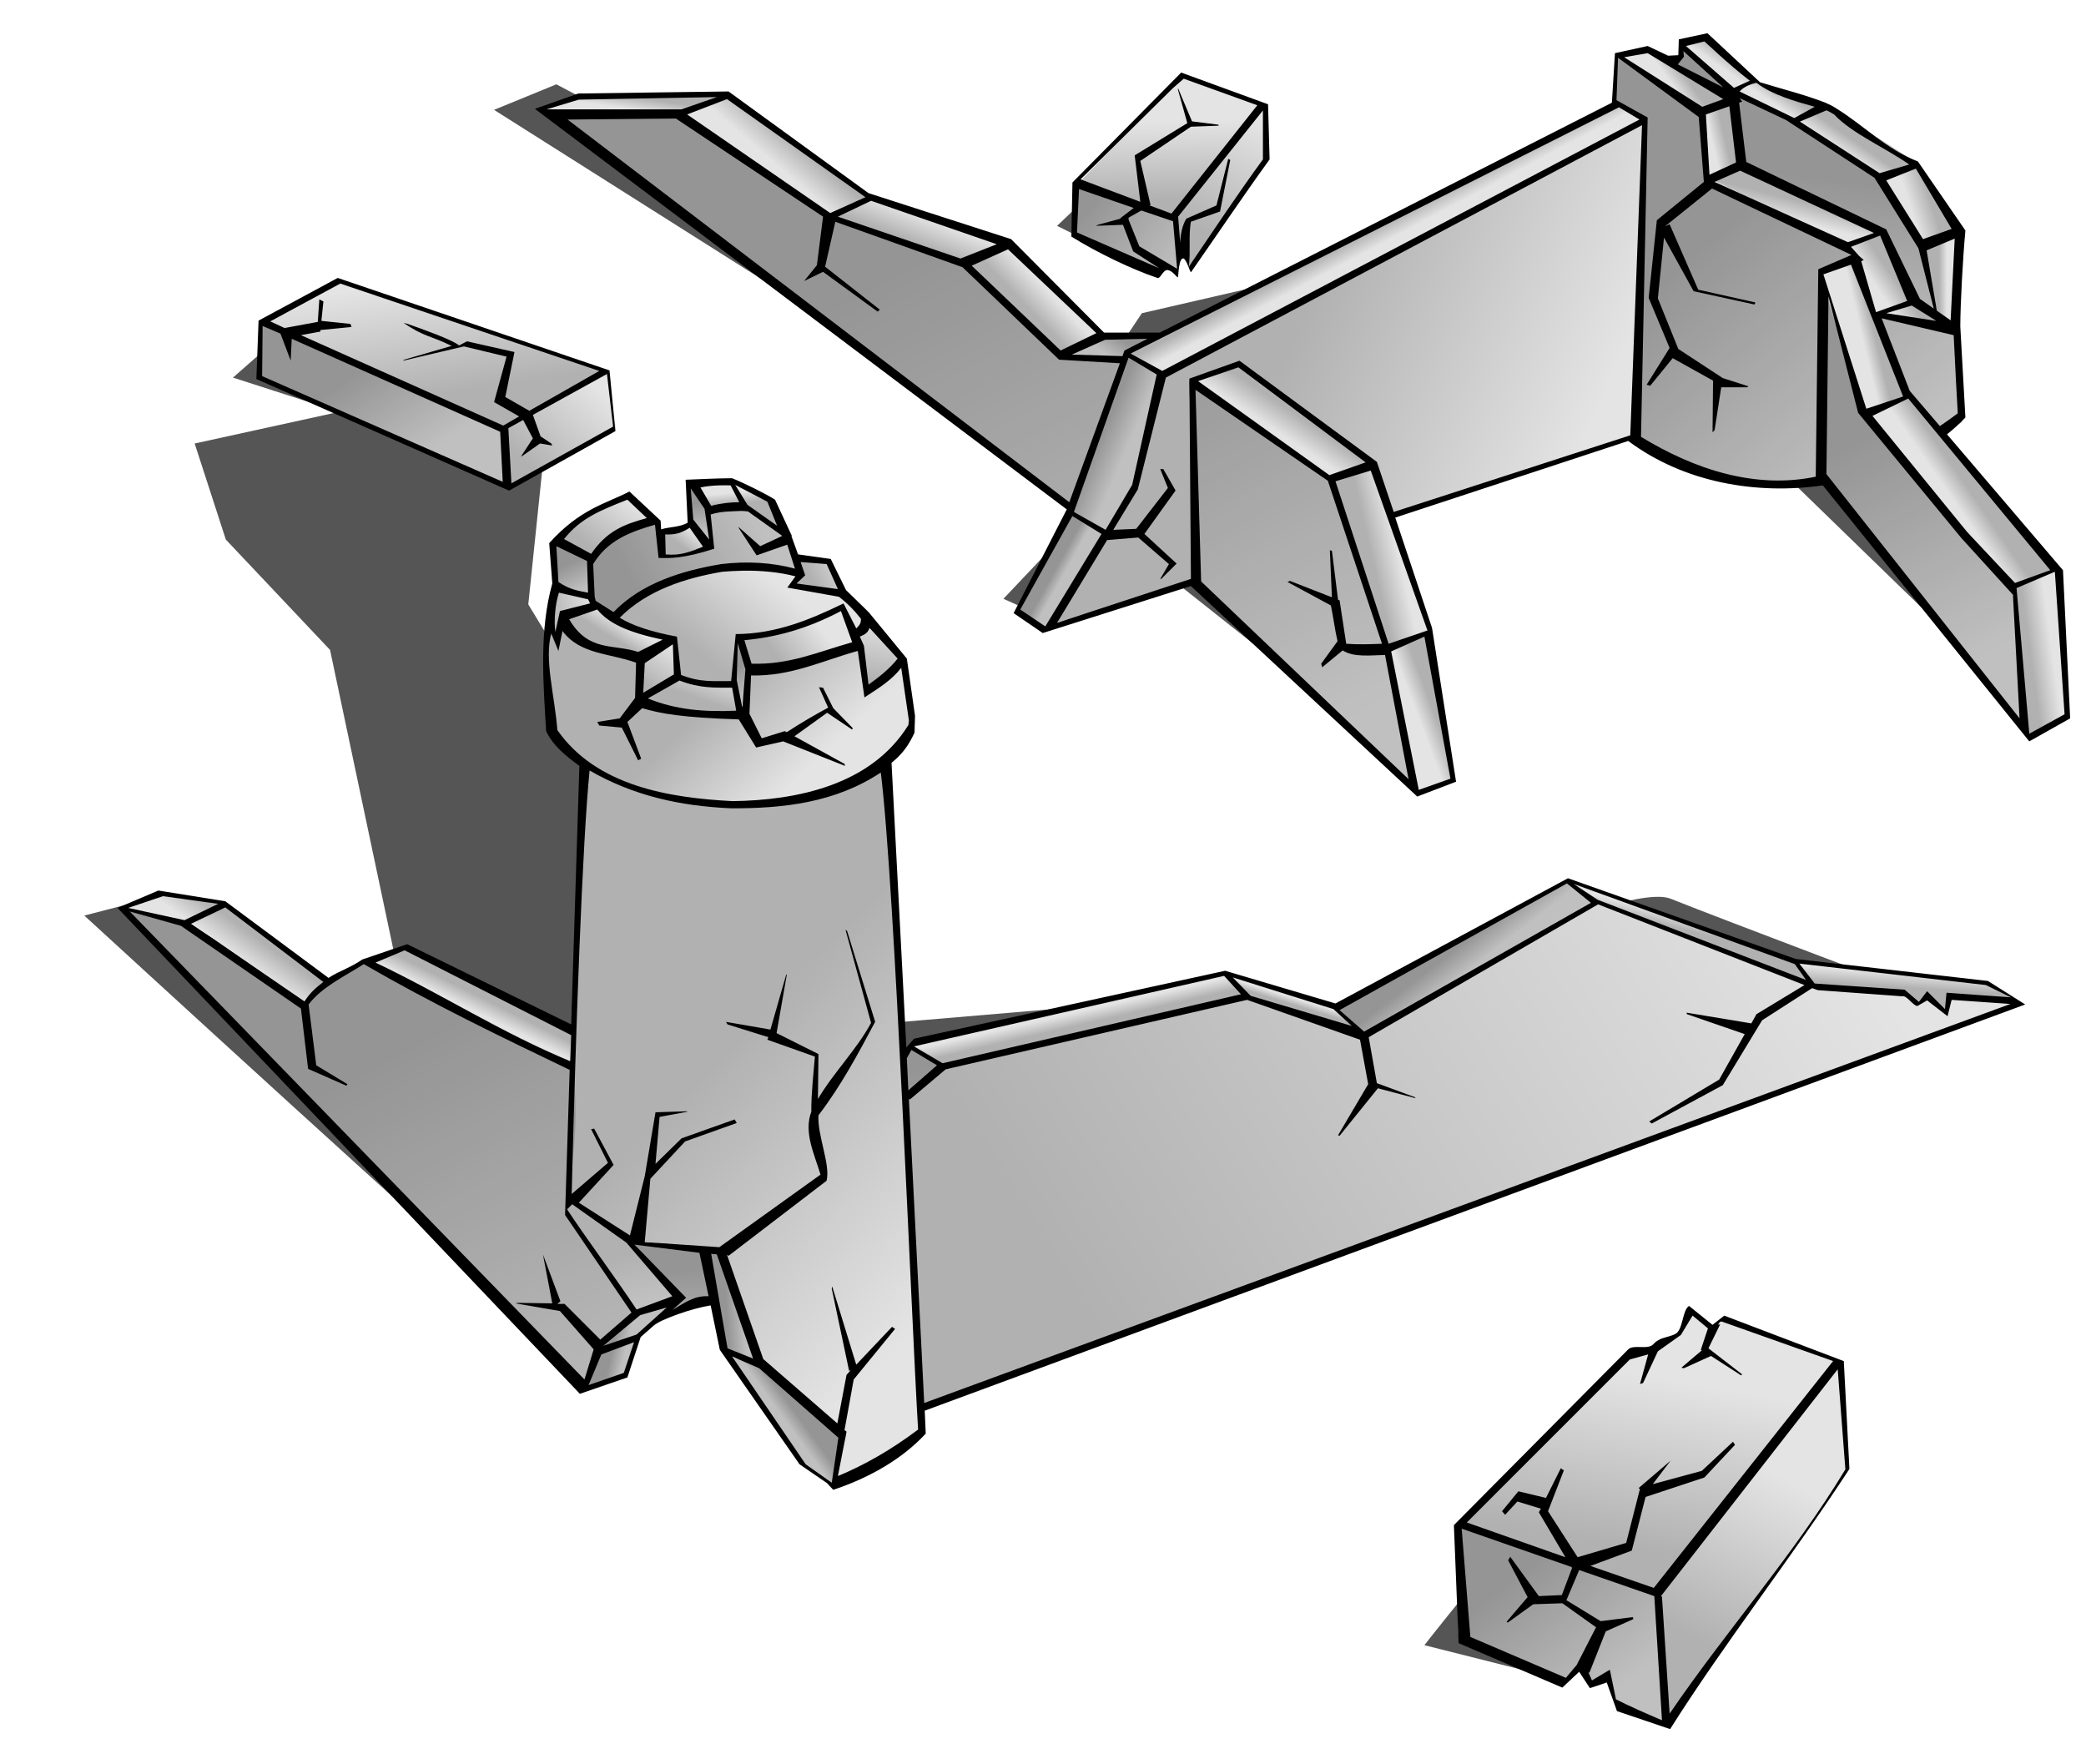 <?xml version="1.0" encoding="UTF-8" standalone="no"?>
<!-- Created with Inkscape (http://www.inkscape.org/) -->

<svg
   xmlns:dc="http://purl.org/dc/elements/1.1/"
   xmlns:cc="http://creativecommons.org/ns#"
   xmlns:rdf="http://www.w3.org/1999/02/22-rdf-syntax-ns#"
   xmlns:svg="http://www.w3.org/2000/svg"
   xmlns="http://www.w3.org/2000/svg"
   xmlns:xlink="http://www.w3.org/1999/xlink"
   xmlns:sodipodi="http://sodipodi.sourceforge.net/DTD/sodipodi-0.dtd"
   xmlns:inkscape="http://www.inkscape.org/namespaces/inkscape"
   width="127.594"
   height="107.875"
   id="svg2"
   sodipodi:version="0.32"
   inkscape:version="0.48.1 r9760"
   version="1.0"
   sodipodi:docname="nicubunu_RPG_map_symbols_Ruins.svg"
   inkscape:output_extension="org.inkscape.output.svg.inkscape">
  <defs
     id="defs4">
    <linearGradient
       id="linearGradient2338">
      <stop
         style="stop-color:#b1b1b1;stop-opacity:1;"
         offset="0"
         id="stop2340" />
      <stop
         style="stop-color:#e4e4e4;stop-opacity:1;"
         offset="1"
         id="stop2342" />
    </linearGradient>
    <linearGradient
       inkscape:collect="always"
       xlink:href="#linearGradient2338"
       id="linearGradient2705"
       x1="89.531"
       y1="114.974"
       x2="95.219"
       y2="122.313"
       gradientUnits="userSpaceOnUse" />
    <linearGradient
       inkscape:collect="always"
       xlink:href="#linearGradient2338"
       id="linearGradient2709"
       x1="96.564"
       y1="113.873"
       x2="98.399"
       y2="103.477"
       gradientUnits="userSpaceOnUse" />
    <linearGradient
       inkscape:collect="always"
       xlink:href="#linearGradient2338"
       id="linearGradient2713"
       x1="99.01"
       y1="118.888"
       x2="104.208"
       y2="108.981"
       gradientUnits="userSpaceOnUse" />
    <linearGradient
       inkscape:collect="always"
       xlink:href="#linearGradient2338"
       id="linearGradient2717"
       x1="62.011"
       y1="98.707"
       x2="106.471"
       y2="71.309"
       gradientUnits="userSpaceOnUse" />
    <linearGradient
       inkscape:collect="always"
       xlink:href="#linearGradient2338"
       id="linearGradient2721"
       x1="51.37"
       y1="84.641"
       x2="54.734"
       y2="96.016"
       gradientUnits="userSpaceOnUse" />
    <linearGradient
       inkscape:collect="always"
       xlink:href="#linearGradient2338"
       id="linearGradient2725"
       x1="63.173"
       y1="81.522"
       x2="62.99"
       y2="80.727"
       gradientUnits="userSpaceOnUse" />
    <linearGradient
       inkscape:collect="always"
       xlink:href="#linearGradient2338"
       id="linearGradient2729"
       x1="76.016"
       y1="80.788"
       x2="76.138"
       y2="80.391"
       gradientUnits="userSpaceOnUse" />
    <linearGradient
       inkscape:collect="always"
       xlink:href="#linearGradient2338"
       id="linearGradient2733"
       x1="84.761"
       y1="77.364"
       x2="85.709"
       y2="78.587"
       gradientUnits="userSpaceOnUse" />
    <linearGradient
       inkscape:collect="always"
       xlink:href="#linearGradient2338"
       id="linearGradient2737"
       x1="97.726"
       y1="75.59"
       x2="97.909"
       y2="74.856"
       gradientUnits="userSpaceOnUse" />
    <linearGradient
       inkscape:collect="always"
       xlink:href="#linearGradient2338"
       id="linearGradient2741"
       x1="113.015"
       y1="79.504"
       x2="113.076"
       y2="78.587"
       gradientUnits="userSpaceOnUse" />
    <linearGradient
       inkscape:collect="always"
       xlink:href="#linearGradient2338"
       id="linearGradient2745"
       x1="34.614"
       y1="95.771"
       x2="36.815"
       y2="105.067"
       gradientUnits="userSpaceOnUse" />
    <linearGradient
       inkscape:collect="always"
       xlink:href="#linearGradient2338"
       id="linearGradient2749"
       x1="33.391"
       y1="102.131"
       x2="34.186"
       y2="102.315"
       gradientUnits="userSpaceOnUse" />
    <linearGradient
       inkscape:collect="always"
       xlink:href="#linearGradient2338"
       id="linearGradient2753"
       x1="38.161"
       y1="96.78"
       x2="38.589"
       y2="102.712"
       gradientUnits="userSpaceOnUse" />
    <linearGradient
       inkscape:collect="always"
       xlink:href="#linearGradient2338"
       id="linearGradient2757"
       x1="19.998"
       y1="83.601"
       x2="33.452"
       y2="109.653"
       gradientUnits="userSpaceOnUse" />
    <linearGradient
       inkscape:collect="always"
       xlink:href="#linearGradient2338"
       id="linearGradient2761"
       x1="12.904"
       y1="77.241"
       x2="11.925"
       y2="78.587"
       gradientUnits="userSpaceOnUse" />
    <linearGradient
       inkscape:collect="always"
       xlink:href="#linearGradient2338"
       id="linearGradient2765"
       x1="26.48"
       y1="80.544"
       x2="26.052"
       y2="81.4"
       gradientUnits="userSpaceOnUse" />
    <linearGradient
       inkscape:collect="always"
       xlink:href="#linearGradient2338"
       id="linearGradient2769"
       x1="40.546"
       y1="100.113"
       x2="41.647"
       y2="100.052"
       gradientUnits="userSpaceOnUse" />
    <linearGradient
       inkscape:collect="always"
       xlink:href="#linearGradient2338"
       id="linearGradient2773"
       x1="43.909"
       y1="104.333"
       x2="43.237"
       y2="104.822"
       gradientUnits="userSpaceOnUse" />
    <linearGradient
       inkscape:collect="always"
       xlink:href="#linearGradient2338"
       id="linearGradient2777"
       x1="39.017"
       y1="84.947"
       x2="53.633"
       y2="98.829"
       gradientUnits="userSpaceOnUse" />
    <linearGradient
       inkscape:collect="always"
       xlink:href="#linearGradient2338"
       id="linearGradient2781"
       x1="37.182"
       y1="64.337"
       x2="41.952"
       y2="69.413"
       gradientUnits="userSpaceOnUse" />
    <linearGradient
       inkscape:collect="always"
       xlink:href="#linearGradient2338"
       id="linearGradient2785"
       x1="17.49"
       y1="42.199"
       x2="21.16"
       y2="47.581"
       gradientUnits="userSpaceOnUse" />
    <linearGradient
       inkscape:collect="always"
       xlink:href="#linearGradient2338"
       id="linearGradient2789"
       x1="28.193"
       y1="47.459"
       x2="32.535"
       y2="42.75"
       gradientUnits="userSpaceOnUse" />
    <linearGradient
       inkscape:collect="always"
       xlink:href="#linearGradient2338"
       id="linearGradient2793"
       x1="23.667"
       y1="43.055"
       x2="22.658"
       y2="36.084"
       gradientUnits="userSpaceOnUse" />
    <linearGradient
       inkscape:collect="always"
       xlink:href="#linearGradient2338"
       id="linearGradient2797"
       x1="49.413"
       y1="60.699"
       x2="50.086"
       y2="56.877"
       gradientUnits="userSpaceOnUse" />
    <linearGradient
       inkscape:collect="always"
       xlink:href="#linearGradient2338"
       id="linearGradient2801"
       x1="43.359"
       y1="58.895"
       x2="45.928"
       y2="56.999"
       gradientUnits="userSpaceOnUse" />
    <linearGradient
       inkscape:collect="always"
       xlink:href="#linearGradient2338"
       id="linearGradient2805"
       x1="41.433"
       y1="59.781"
       x2="41.952"
       y2="61.616"
       gradientUnits="userSpaceOnUse" />
    <linearGradient
       inkscape:collect="always"
       xlink:href="#linearGradient2338"
       id="linearGradient2809"
       x1="38.834"
       y1="61.83"
       x2="39.506"
       y2="59.934"
       gradientUnits="userSpaceOnUse" />
    <linearGradient
       inkscape:collect="always"
       xlink:href="#linearGradient2338"
       id="linearGradient2813"
       x1="35.653"
       y1="60.913"
       x2="37.244"
       y2="58.65"
       gradientUnits="userSpaceOnUse" />
    <linearGradient
       inkscape:collect="always"
       xlink:href="#linearGradient2338"
       id="linearGradient2817"
       x1="33.635"
       y1="58.161"
       x2="34.247"
       y2="57.182"
       gradientUnits="userSpaceOnUse" />
    <linearGradient
       inkscape:collect="always"
       xlink:href="#linearGradient2338"
       id="linearGradient2821"
       x1="29.538"
       y1="56.571"
       x2="32.412"
       y2="56.082"
       gradientUnits="userSpaceOnUse" />
    <linearGradient
       inkscape:collect="always"
       xlink:href="#linearGradient2338"
       id="linearGradient2825"
       x1="30.945"
       y1="53.513"
       x2="31.74"
       y2="55.103"
       gradientUnits="userSpaceOnUse" />
    <linearGradient
       inkscape:collect="always"
       xlink:href="#linearGradient2338"
       id="linearGradient2829"
       x1="31.984"
       y1="52.351"
       x2="34.247"
       y2="49.293"
       gradientUnits="userSpaceOnUse" />
    <linearGradient
       inkscape:collect="always"
       xlink:href="#linearGradient2338"
       id="linearGradient2833"
       x1="37.61"
       y1="52.351"
       x2="38.344"
       y2="51.434"
       gradientUnits="userSpaceOnUse" />
    <linearGradient
       inkscape:collect="always"
       xlink:href="#linearGradient2338"
       id="linearGradient2837"
       x1="38.772"
       y1="49.844"
       x2="38.895"
       y2="51.617"
       gradientUnits="userSpaceOnUse" />
    <linearGradient
       inkscape:collect="always"
       xlink:href="#linearGradient2338"
       id="linearGradient2841"
       x1="41.891"
       y1="49.783"
       x2="41.83"
       y2="49.11"
       gradientUnits="userSpaceOnUse" />
    <linearGradient
       inkscape:collect="always"
       xlink:href="#linearGradient2338"
       id="linearGradient2845"
       x1="45.622"
       y1="54.308"
       x2="48.068"
       y2="53.146"
       gradientUnits="userSpaceOnUse" />
    <linearGradient
       inkscape:collect="always"
       xlink:href="#linearGradient2338"
       id="linearGradient2849"
       x1="39.384"
       y1="59.445"
       x2="43.359"
       y2="54.553"
       gradientUnits="userSpaceOnUse" />
    <linearGradient
       inkscape:collect="always"
       xlink:href="#linearGradient2338"
       id="linearGradient2853"
       x1="34.736"
       y1="54.553"
       x2="42.319"
       y2="50.516"
       gradientUnits="userSpaceOnUse" />
    <linearGradient
       inkscape:collect="always"
       xlink:href="#linearGradient2338"
       id="linearGradient2857"
       x1="67.76"
       y1="31.253"
       x2="67.638"
       y2="26.482"
       gradientUnits="userSpaceOnUse" />
    <linearGradient
       inkscape:collect="always"
       xlink:href="#linearGradient2338"
       id="linearGradient2861"
       x1="69.717"
       y1="33.271"
       x2="73.08"
       y2="26.544"
       gradientUnits="userSpaceOnUse" />
    <linearGradient
       inkscape:collect="always"
       xlink:href="#linearGradient2338"
       id="linearGradient2865"
       x1="62.745"
       y1="31.803"
       x2="67.821"
       y2="36.023"
       gradientUnits="userSpaceOnUse" />
    <linearGradient
       inkscape:collect="always"
       xlink:href="#linearGradient2338"
       id="linearGradient2871"
       x1="35.898"
       y1="25.137"
       x2="35.776"
       y2="25.932"
       gradientUnits="userSpaceOnUse" />
    <linearGradient
       inkscape:collect="always"
       xlink:href="#linearGradient2338"
       id="linearGradient2875"
       x1="45.194"
       y1="28.134"
       x2="43.971"
       y2="29.54"
       gradientUnits="userSpaceOnUse" />
    <linearGradient
       inkscape:collect="always"
       xlink:href="#linearGradient2338"
       id="linearGradient2879"
       x1="52.899"
       y1="34.249"
       x2="53.511"
       y2="32.659"
       gradientUnits="userSpaceOnUse" />
    <linearGradient
       inkscape:collect="always"
       xlink:href="#linearGradient2338"
       id="linearGradient2883"
       x1="58.954"
       y1="37.918"
       x2="60.116"
       y2="36.818"
       gradientUnits="userSpaceOnUse" />
    <linearGradient
       inkscape:collect="always"
       xlink:href="#linearGradient2338"
       id="linearGradient2887"
       x1="64.702"
       y1="39.875"
       x2="64.029"
       y2="40.915"
       gradientUnits="userSpaceOnUse" />
    <linearGradient
       inkscape:collect="always"
       xlink:href="#linearGradient2338"
       id="linearGradient2893"
       x1="51.493"
       y1="35.411"
       x2="67.393"
       y2="66.6"
       gradientUnits="userSpaceOnUse" />
    <linearGradient
       inkscape:collect="always"
       xlink:href="#linearGradient2338"
       id="linearGradient2897"
       x1="67.148"
       y1="39.264"
       x2="79.502"
       y2="62.747"
       gradientUnits="userSpaceOnUse" />
    <linearGradient
       inkscape:collect="always"
       xlink:href="#linearGradient2338"
       id="linearGradient2901"
       x1="74.976"
       y1="44.156"
       x2="74.12"
       y2="45.441"
       gradientUnits="userSpaceOnUse" />
    <linearGradient
       inkscape:collect="always"
       xlink:href="#linearGradient2338"
       id="linearGradient2905"
       x1="80.174"
       y1="54.002"
       x2="81.764"
       y2="53.635"
       gradientUnits="userSpaceOnUse" />
    <linearGradient
       inkscape:collect="always"
       xlink:href="#linearGradient2338"
       id="linearGradient2909"
       x1="83.477"
       y1="61.769"
       x2="82.498"
       y2="62.136"
       gradientUnits="userSpaceOnUse" />
    <linearGradient
       inkscape:collect="always"
       xlink:href="#linearGradient2338"
       id="linearGradient2913"
       x1="61.155"
       y1="52.901"
       x2="61.706"
       y2="53.207"
       gradientUnits="userSpaceOnUse" />
    <linearGradient
       inkscape:collect="always"
       xlink:href="#linearGradient2338"
       id="linearGradient2917"
       x1="63.54"
       y1="45.563"
       x2="65.13"
       y2="46.236"
       gradientUnits="userSpaceOnUse" />
    <linearGradient
       inkscape:collect="always"
       xlink:href="#linearGradient2338"
       id="linearGradient2921"
       x1="79.685"
       y1="33.271"
       x2="80.174"
       y2="34.188"
       gradientUnits="userSpaceOnUse" />
    <linearGradient
       inkscape:collect="always"
       xlink:href="#linearGradient2338"
       id="linearGradient2925"
       x1="75.404"
       y1="39.264"
       x2="92.834"
       y2="46.664"
       gradientUnits="userSpaceOnUse" />
    <linearGradient
       inkscape:collect="always"
       xlink:href="#linearGradient2338"
       id="linearGradient2929"
       x1="106.288"
       y1="25.443"
       x2="105.737"
       y2="26.238"
       gradientUnits="userSpaceOnUse" />
    <linearGradient
       inkscape:collect="always"
       xlink:href="#linearGradient2338"
       id="linearGradient2935"
       x1="114.116"
       y1="31.253"
       x2="112.892"
       y2="31.65"
       gradientUnits="userSpaceOnUse" />
    <linearGradient
       inkscape:collect="always"
       xlink:href="#linearGradient2338"
       id="linearGradient2939"
       x1="114.666"
       y1="36.695"
       x2="115.155"
       y2="36.695"
       gradientUnits="userSpaceOnUse" />
    <linearGradient
       inkscape:collect="always"
       xlink:href="#linearGradient2338"
       id="linearGradient2943"
       x1="107.633"
       y1="30.029"
       x2="106.349"
       y2="39.57"
       gradientUnits="userSpaceOnUse" />
    <linearGradient
       inkscape:collect="always"
       xlink:href="#linearGradient2338"
       id="linearGradient2947"
       x1="100.784"
       y1="33.638"
       x2="112.22"
       y2="46.725"
       gradientUnits="userSpaceOnUse" />
    <linearGradient
       inkscape:collect="always"
       xlink:href="#linearGradient2338"
       id="linearGradient2955"
       x1="99.438"
       y1="24.159"
       x2="98.674"
       y2="24.709"
       gradientUnits="userSpaceOnUse" />
    <linearGradient
       inkscape:collect="always"
       xlink:href="#linearGradient2338"
       id="linearGradient2959"
       x1="101.579"
       y1="27.522"
       x2="100.784"
       y2="27.706"
       gradientUnits="userSpaceOnUse" />
    <linearGradient
       inkscape:collect="always"
       xlink:href="#linearGradient2338"
       id="linearGradient2963"
       x1="105.982"
       y1="31.314"
       x2="105.676"
       y2="32.537"
       gradientUnits="userSpaceOnUse" />
    <linearGradient
       inkscape:collect="always"
       xlink:href="#linearGradient2338"
       id="linearGradient2967"
       x1="111.914"
       y1="36.084"
       x2="110.936"
       y2="36.756"
       gradientUnits="userSpaceOnUse" />
    <linearGradient
       inkscape:collect="always"
       xlink:href="#linearGradient2338"
       id="linearGradient2971"
       x1="109.345"
       y1="46.236"
       x2="116.011"
       y2="59.873"
       gradientUnits="userSpaceOnUse" />
    <linearGradient
       inkscape:collect="always"
       xlink:href="#linearGradient2338"
       id="linearGradient2975"
       x1="110.936"
       y1="40.365"
       x2="110.171"
       y2="40.548"
       gradientUnits="userSpaceOnUse" />
    <linearGradient
       inkscape:collect="always"
       xlink:href="#linearGradient2338"
       id="linearGradient2979"
       x1="115.828"
       y1="48.009"
       x2="114.849"
       y2="48.682"
       gradientUnits="userSpaceOnUse" />
    <linearGradient
       inkscape:collect="always"
       xlink:href="#linearGradient2338"
       id="linearGradient2983"
       x1="120.231"
       y1="58.895"
       x2="121.576"
       y2="58.711"
       gradientUnits="userSpaceOnUse" />
    <filter
       inkscape:collect="always"
       id="filter3633"
       color-interpolation-filters="sRGB">
      <feGaussianBlur
         inkscape:collect="always"
         stdDeviation="2.148"
         id="feGaussianBlur3635" />
    </filter>
  </defs>
  <sodipodi:namedview
     id="base"
     pagecolor="#ffffff"
     bordercolor="#666666"
     borderopacity="1.0"
     gridtolerance="10000"
     guidetolerance="10"
     objecttolerance="10"
     inkscape:pageopacity="0.0"
     inkscape:pageshadow="2"
     inkscape:zoom="1"
     inkscape:cx="67.9375"
     inkscape:cy="62.9375"
     inkscape:document-units="px"
     inkscape:current-layer="layer2"
     showgrid="false"
     width="744.09px"
     inkscape:window-width="1248"
     inkscape:window-height="975"
     inkscape:window-x="426"
     inkscape:window-y="24"
     showguides="true"
     inkscape:guide-bbox="true"
     fit-margin-top="0"
     fit-margin-left="0"
     fit-margin-right="0"
     fit-margin-bottom="0"
     inkscape:window-maximized="0" />
  <g
     inkscape:groupmode="layer"
     id="layer2"
     inkscape:label="colors"
     transform="translate(3.938,-19.062)">
    <path
       style="fill:#000000;fill-opacity:0.667;fill-rule:evenodd;stroke:none;filter:url(#filter3633)"
       d="m 30.094,24.219 -3.812,1.562 37.188,23.531 -6.031,6.375 1.531,0.688 8.312,-2.25 14.188,11.25 -10.375,-18.312 18,-6.062 14.875,5.875 11.938,11.594 L 118.5,56.375 97.375,30.969 l -31.469,7.25 -2.438,3.656 -33.375,-17.656 z m 36.844,2.75 -6.219,5.906 2.062,1.031 7.438,-4.844 -3.281,-2.094 z m -50.125,9.469 -6.5,5.719 6.5,2.094 -8.844,1.938 1.906,5.875 6.375,6.75 L 21.625,84.25 5.188,74.031 1.219,75.062 c 0,0 24.895,22.852 26.625,24.062 l 0.188,-6.75 L 39.438,89.781 54.5,99.625 113.656,79.906 c 0,0 -11.947,-4.491 -15.406,-5.875 C 94.791,72.647 71.969,84.062 71.969,84.062 l -7.438,-3.625 -20.25,1.719 -15.906,-26.125 0.844,-8.125 -2.938,-6.562 -9.469,-4.906 z m 78.656,70.406 C 93.267,106.712 83.188,119.688 83.188,119.688 l 8.312,2.094 12.125,-11.25 c 0,0 -6.239,-2.587 -7.969,-3.625 -0.054,-0.032 -0.116,-0.058 -0.188,-0.062 z"
       id="path3608"
       inkscape:connector-curvature="0" />
    <path
       style="fill:url(#linearGradient2705);fill-opacity:1;fill-rule:evenodd;stroke:none"
       d="m 85.189,112.283 12.353,4.159 0.489,8.134 -2.935,-1.101 -0.734,-1.835 -0.978,0.612 -0.489,-1.284 -1.223,0.917 -6.421,-2.935 -0.061,-6.666 z"
       id="path2703"
       inkscape:connector-curvature="0" />
    <path
       style="fill:url(#linearGradient2709);fill-opacity:1;fill-rule:evenodd;stroke:none"
       d="m 85.373,112.283 10.458,-10.519 1.345,-0.061 1.59,-1.04 0.55,-1.468 1.345,1.162 0.917,-0.734 7.033,2.752 -11.13,14.066 -12.109,-4.159 z"
       id="path2707"
       inkscape:connector-curvature="0" />
    <path
       style="fill:url(#linearGradient2713);fill-opacity:1;fill-rule:evenodd;stroke:none"
       d="m 97.359,116.503 11.191,-14.127 0.55,6.666 -11.008,15.411 -0.734,-7.95 z"
       id="path2711"
       inkscape:connector-curvature="0" />
    <path
       style="fill:url(#linearGradient2717);fill-opacity:1;fill-rule:evenodd;stroke:none"
       d="m 52.288,105.067 -0.795,-18.775 2.324,-2.018 18.347,-4.281 7.216,2.385 14.371,-8.134 12.965,5.015 5.871,0.55 0.673,0.612 0.795,-0.428 1.04,1.04 0.183,-1.101 4.281,0.489 -12.843,4.892 -54.428,19.753 z"
       id="path2715"
       inkscape:connector-curvature="0" />
    <path
       style="fill:url(#linearGradient2721);fill-rule:evenodd;stroke:none"
       d="m 51.432,86.109 -0.061,-2.446 0.428,-0.489 1.896,1.162 -2.263,1.774 z"
       id="path2719"
       inkscape:connector-curvature="0" />
    <path
       style="fill:url(#linearGradient2725);fill-opacity:1;fill-rule:evenodd;stroke:none"
       d="m 51.982,83.173 1.957,1.284 18.347,-4.464 -1.162,-1.468 -19.386,4.342 0.245,0.306 z"
       id="path2723"
       inkscape:connector-curvature="0" />
    <path
       style="fill:url(#linearGradient2729);fill-opacity:1;fill-rule:evenodd;stroke:none"
       d="m 71.246,78.587 6.544,2.079 1.59,1.529 -6.849,-2.079 -1.284,-1.529 z"
       id="path2727"
       sodipodi:nodetypes="ccccc"
       inkscape:connector-curvature="0" />
    <path
       style="fill:url(#linearGradient2733);fill-opacity:1;fill-rule:evenodd;stroke:none"
       d="m 77.789,80.666 14.31,-7.828 1.529,1.468 -14.188,8.134 -1.651,-1.774 z"
       id="path2731"
       inkscape:connector-curvature="0" />
    <path
       style="fill:url(#linearGradient2737);fill-rule:evenodd;stroke:none"
       d="m 91.977,72.899 14.005,4.892 0.673,1.284 -13.026,-4.892 -1.651,-1.284 z"
       id="path2735"
       sodipodi:nodetypes="ccccc"
       inkscape:connector-curvature="0" />
    <path
       style="fill:url(#linearGradient2741);fill-opacity:1;fill-rule:evenodd;stroke:none"
       d="m 105.921,77.792 11.742,1.345 1.896,1.223 -4.097,-0.428 -0.367,1.101 -1.04,-1.101 -0.673,0.55 -0.917,-0.734 -5.626,-0.428 -0.917,-1.529 z"
       id="path2739"
       inkscape:connector-curvature="0" />
    <path
       style="fill:url(#linearGradient2745);fill-opacity:1;fill-rule:evenodd;stroke:none"
       d="m 31.067,92.591 3.73,2.385 2.691,3.425 -2.446,0.978 -4.403,-6.177 0.428,-0.612 z"
       id="path2743"
       inkscape:connector-curvature="0" />
    <path
       style="fill:url(#linearGradient2749);fill-opacity:1;fill-rule:evenodd;stroke:none"
       d="m 32.657,101.397 2.14,-1.957 2.752,-0.856 -2.569,2.385 -0.55,2.324 -2.874,0.734 1.101,-2.63 z"
       id="path2747"
       inkscape:connector-curvature="0" />
    <path
       style="fill:url(#linearGradient2753);fill-rule:evenodd;stroke:none"
       d="m 36.265,99.93 1.407,-1.59 -3.119,-3.364 4.587,0.612 0.55,2.997 -3.425,1.345 z"
       id="path2751"
       inkscape:connector-curvature="0" />
    <path
       style="fill:url(#linearGradient2757);fill-opacity:1;fill-rule:evenodd;stroke:none"
       d="M 31.067,84.396 C 30.455,84.213 18.347,77.975 18.347,77.975 l -2.569,1.162 -1.101,1.284 -7.155,-4.77 -4.036,-0.978 28.07,29.416 0.55,-1.04 0.734,-1.835 2.202,-1.835 -4.281,-6.116 c 0.251,-2.926 0.81,-5.79 0.306,-8.868 z"
       id="path2755"
       sodipodi:nodetypes="cccccccccccc"
       inkscape:connector-curvature="0" />
    <path
       style="fill:url(#linearGradient2761);fill-opacity:1;fill-rule:evenodd;stroke:none"
       d="M 7.583,75.407 3.425,74.55 5.993,73.633 9.846,74.367 16.206,79.137 14.738,80.421 7.583,75.407 z"
       id="path2759"
       inkscape:connector-curvature="0" />
    <path
       style="fill:url(#linearGradient2765);fill-opacity:1;fill-rule:evenodd;stroke:none"
       d="m 20.976,76.997 -2.324,0.856 12.476,6.421 0.122,-2.263 -10.274,-5.015 z"
       id="path2763"
       inkscape:connector-curvature="0" />
    <path
       style="fill:url(#linearGradient2769);fill-opacity:1;fill-rule:evenodd;stroke:none"
       d="m 39.2,95.649 1.04,6.116 2.446,0.673 -2.385,-6.911 -1.101,0.122 z"
       id="path2767"
       inkscape:connector-curvature="0" />
    <path
       style="fill:url(#linearGradient2773);fill-opacity:1;fill-rule:evenodd;stroke:none"
       d="m 40.301,101.764 c 0.612,0.55 2.446,0.734 2.446,0.734 l 5.076,4.342 -0.795,3.119 -1.957,-1.345 -4.77,-6.849 z"
       id="path2771"
       inkscape:connector-curvature="0" />
    <path
       style="fill:url(#linearGradient2777);fill-opacity:1;fill-rule:evenodd;stroke:none"
       d="m 31.862,65.927 -1.04,26.603 3.73,2.324 5.626,0.856 2.324,6.544 5.198,4.709 -0.55,2.813 5.504,-3.119 -1.284,-22.505 -1.284,-18.591 -2.446,1.651 -3.425,0.917 -4.036,0.122 -3.73,-0.489 -3.547,-1.468 -1.04,-0.367 z"
       id="path2775"
       inkscape:connector-curvature="0" />
    <path
       style="fill:url(#linearGradient2781);fill-opacity:1;fill-rule:evenodd;stroke:none"
       d="m 29.66,57.06 -0.183,1.284 0.306,5.321 1.468,1.651 2.507,1.59 1.957,0.734 c 0,0 5.871,0.55 6.666,0.795 0.795,0.245 7.277,-2.14 7.277,-2.14 l 2.324,-2.691 -0.612,-4.159 -2.263,2.079 -0.367,-2.813 -2.935,0.795 -3.914,0.489 -0.245,2.691 -2.63,0 -3.73,-0.55 0,-2.813 -2.813,-0.673 -1.957,-1.774 -0.306,1.223 -0.55,-1.04 z"
       id="path2779"
       inkscape:connector-curvature="0" />
    <path
       style="fill:url(#linearGradient2785);fill-opacity:1;fill-rule:evenodd;stroke:none"
       d="m 12.231,38.713 14.677,6.666 0.245,3.425 -15.289,-6.727 0.061,-3.241 0.306,-0.122 z"
       id="path2783"
       inkscape:connector-curvature="0" />
    <path
       style="fill:url(#linearGradient2789);fill-opacity:1;fill-rule:evenodd;stroke:none"
       d="m 26.908,45.318 6.36,-3.547 0.489,3.608 -6.544,3.425 -0.306,-3.486 z"
       id="path2787"
       inkscape:connector-curvature="0" />
    <path
       style="fill:url(#linearGradient2793);fill-opacity:1;fill-rule:evenodd;stroke:none"
       d="m 16.634,36.084 -4.403,2.569 14.616,6.666 6.238,-3.547 -16.451,-5.687 z"
       id="path2791"
       inkscape:connector-curvature="0" />
    <path
       style="fill:url(#linearGradient2797);fill-rule:evenodd;stroke:none"
       d="m 49.23,56.877 -0.917,1.04 0.367,0.795 0.428,2.63 2.14,-1.896 -2.018,-2.569 z"
       id="path2795"
       inkscape:connector-curvature="0" />
    <path
       style="fill:url(#linearGradient2801);fill-opacity:1;fill-rule:evenodd;stroke:none"
       d="m 47.64,56.143 c 0.183,0.612 0.978,2.569 0.978,2.569 l -4.342,1.101 -2.385,0 -0.673,-1.957 0.978,0.122 3.18,-0.856 2.263,-0.978 z"
       id="path2799"
       inkscape:connector-curvature="0" />
    <path
       style="fill:url(#linearGradient2805);fill-rule:evenodd;stroke:none"
       d="m 41.341,62.564 -0.428,-1.957 0.122,-2.507 0.917,1.896 -0.612,2.569 z"
       id="path2803"
       inkscape:connector-curvature="0" />
    <path
       style="fill:url(#linearGradient2809);fill-opacity:1;fill-rule:evenodd;stroke:none"
       d="m 40.974,60.913 0.306,1.774 -2.507,0 -2.997,-0.489 -0.306,-0.306 2.018,-1.407 1.468,0.428 2.018,0 z"
       id="path2807"
       inkscape:connector-curvature="0" />
    <path
       style="fill:url(#linearGradient2813);fill-opacity:1;fill-rule:evenodd;stroke:none"
       d="m 35.225,59.323 0,2.691 2.446,-1.651 -0.367,-2.14 -2.079,1.101 z"
       id="path2811"
       inkscape:connector-curvature="0" />
    <path
       style="fill:url(#linearGradient2817);fill-opacity:1;fill-rule:evenodd;stroke:none"
       d="m 30.455,56.877 2.202,-0.795 1.223,0.978 3.302,1.101 -1.957,1.04 -2.63,-0.55 -1.345,-0.734 -0.795,-1.04 z"
       id="path2815"
       inkscape:connector-curvature="0" />
    <path
       style="fill:url(#linearGradient2821);fill-rule:evenodd;stroke:none"
       d="m 30.088,58.161 -0.55,-1.284 0.489,-1.896 2.202,0.55 0.183,0.734 -1.835,0.673 -0.489,1.223 z"
       id="path2819"
       inkscape:connector-curvature="0" />
    <path
       style="fill:url(#linearGradient2825);fill-opacity:1;fill-rule:evenodd;stroke:none"
       d="m 30.027,52.29 2.263,0.978 0,2.263 -2.324,-0.55 0.061,-2.691 z"
       id="path2823"
       inkscape:connector-curvature="0" />
    <path
       style="fill:url(#linearGradient2829);fill-opacity:1;fill-rule:evenodd;stroke:none"
       d="m 30.088,52.229 2.018,0.978 1.651,-1.468 2.324,-0.795 -1.59,-1.651 -2.569,1.223 -1.835,1.712 z"
       id="path2827"
       inkscape:connector-curvature="0" />
    <path
       style="fill:url(#linearGradient2833);fill-opacity:1;fill-rule:evenodd;stroke:none"
       d="m 36.326,51.617 1.101,-0.122 1.04,-0.367 0.978,1.407 -1.101,0.367 -1.223,0.122 -0.55,-0.061 -0.245,-1.345 z"
       id="path2831"
       inkscape:connector-curvature="0" />
    <path
       style="fill:url(#linearGradient2837);fill-opacity:1;fill-rule:evenodd;stroke:none"
       d="m 38.222,48.559 1.223,1.774 0.122,2.14 -1.284,-1.407 -0.061,-2.507 z"
       id="path2835"
       inkscape:connector-curvature="0" />
    <path
       style="fill:url(#linearGradient2841);fill-opacity:1;fill-rule:evenodd;stroke:none"
       d="m 38.405,48.621 2.569,-0.122 2.569,1.407 0.673,1.896 -2.385,-1.712 -2.324,0 -1.101,-1.468 z"
       id="path2839"
       inkscape:connector-curvature="0" />
    <path
       style="fill:url(#linearGradient2845);fill-opacity:1;fill-rule:evenodd;stroke:none"
       d="m 44.766,53.146 2.14,0.245 0.734,2.202 -3.18,-0.856 0.673,-0.55 -0.367,-1.04 z"
       id="path2843"
       inkscape:connector-curvature="0" />
    <path
       style="fill:url(#linearGradient2849);fill-opacity:1;fill-rule:evenodd;stroke:none"
       d="m 44.949,54.125 c -0.245,0 -2.935,-0.367 -2.935,-0.367 l -2.507,0.245 -2.752,0.795 -1.651,0.795 -1.529,1.345 0.917,0.428 2.752,0.856 0.306,2.324 1.712,0.428 1.651,-0.122 0.306,-2.752 2.018,-0.245 2.446,-0.856 2.018,-0.795 0.55,1.774 0.673,-0.183 0.367,-0.734 -1.529,-1.59 -3.364,-0.673 0.55,-0.673 z"
       id="path2847"
       inkscape:connector-curvature="0" />
    <path
       style="fill:url(#linearGradient2853);fill-opacity:1;fill-rule:evenodd;stroke:none"
       d="m 32.168,56.02 0.061,-2.691 1.835,-1.651 2.202,-0.673 0.367,2.079 0.917,-0.061 2.018,-0.489 -0.061,-2.202 2.018,-0.245 2.874,1.774 0.612,2.324 -2.385,-0.489 -3.364,0.306 -3.241,0.795 -1.345,1.223 -0.978,0.795 -1.529,-0.795 z"
       id="path2851"
       inkscape:connector-curvature="0" />
    <path
       style="fill:url(#linearGradient2857);fill-opacity:1;fill-rule:evenodd;stroke:none"
       d="m 61.95,30.335 5.81,2.079 5.565,-6.972 -4.954,-1.712 -6.421,6.605 z"
       id="path2855"
       inkscape:connector-curvature="0" />
    <path
       style="fill:url(#linearGradient2861);fill-opacity:1;fill-rule:evenodd;stroke:none"
       d="m 67.821,32.414 5.749,-7.033 0,3.364 -4.587,6.849 -0.428,-0.612 -0.428,-0.55 -0.306,-2.018 z"
       id="path2859"
       sodipodi:nodetypes="ccccccc"
       inkscape:connector-curvature="0" />
    <path
       style="fill:url(#linearGradient2865);fill-opacity:1;fill-rule:evenodd;stroke:none"
       d="m 67.882,32.353 -5.993,-1.957 -0.183,2.997 5.137,2.63 0.55,-0.734 0.612,0.306 0.245,-0.367 -0.367,-2.874 z"
       id="path2863"
       inkscape:connector-curvature="0" />
    <path
       style="fill:url(#linearGradient2871);fill-opacity:1;fill-rule:evenodd;stroke:none"
       d="m 40.424,24.77 c -0.612,-0.183 -9.173,0.245 -9.173,0.245 l -2.202,0.795 8.745,0.122 2.63,-1.162 z"
       id="path2869"
       inkscape:connector-curvature="0" />
    <path
       style="fill:url(#linearGradient2875);fill-opacity:1;fill-rule:evenodd;stroke:none"
       d="m 40.485,24.892 8.929,6.238 -2.63,1.223 -8.99,-6.36 2.691,-1.101 z"
       id="path2873"
       inkscape:connector-curvature="0" />
    <path
       style="fill:url(#linearGradient2879);fill-opacity:1;fill-rule:evenodd;stroke:none"
       d="m 49.23,31.069 8.684,2.874 -2.752,1.223 -8.256,-2.935 2.324,-1.162 z"
       id="path2877"
       inkscape:connector-curvature="0" />
    <path
       style="fill:url(#linearGradient2883);fill-opacity:1;fill-rule:evenodd;stroke:none"
       d="m 57.853,33.882 c 0,0.367 5.626,5.687 5.626,5.687 l -2.752,1.223 -5.626,-5.687 2.752,-1.223 z"
       id="path2881"
       inkscape:connector-curvature="0" />
    <path
       style="fill:url(#linearGradient2887);fill-opacity:1;fill-rule:evenodd;stroke:none"
       d="m 61.094,40.915 3.669,0.306 0.306,-0.612 1.896,-1.04 -3.486,0 -2.385,1.345 z"
       id="path2885"
       inkscape:connector-curvature="0" />
    <path
       style="fill:url(#linearGradient2893);fill-opacity:1;fill-rule:evenodd;stroke:none"
       d="m 30.272,26.177 7.583,-0.122 8.929,6.36 8.378,2.874 5.81,5.565 3.975,0.122 -3.302,9.112 -31.495,-23.606 0.122,-0.306 z"
       id="path2891"
       inkscape:connector-curvature="0" />
    <path
       style="fill:url(#linearGradient2897);fill-opacity:1;fill-rule:evenodd;stroke:none"
       d="m 69.167,54.675 -0.061,-12.109 8.501,5.993 3.302,10.396 1.774,8.439 -13.515,-12.72 z"
       id="path2895"
       inkscape:connector-curvature="0" />
    <path
       style="fill:url(#linearGradient2901);fill-opacity:1;fill-rule:evenodd;stroke:none"
       d="m 69.289,42.26 2.507,-0.917 8.317,6.177 -2.874,0.856 -8.378,-5.932 0.428,-0.183 z"
       id="path2899"
       inkscape:connector-curvature="0" />
    <path
       style="fill:url(#linearGradient2905);fill-opacity:1;fill-rule:evenodd;stroke:none"
       d="m 77.484,48.376 2.813,-0.856 3.302,10.274 -2.752,0.917 -3.364,-10.335 z"
       id="path2903"
       inkscape:connector-curvature="0" />
    <path
       style="fill:url(#linearGradient2909);fill-opacity:1;fill-rule:evenodd;stroke:none"
       d="m 80.969,58.833 2.63,-1.101 1.468,9.051 -2.385,0.795 -1.712,-8.745 z"
       id="path2907"
       inkscape:connector-curvature="0" />
    <path
       style="fill:url(#linearGradient2913);fill-opacity:1;fill-rule:evenodd;stroke:none"
       d="m 63.907,51.801 -2.446,-1.407 -3.119,5.993 1.712,1.162 3.853,-5.749 z"
       id="path2911"
       inkscape:connector-curvature="0" />
    <path
       style="fill:url(#linearGradient2917);fill-opacity:1;fill-rule:evenodd;stroke:none"
       d="m 64.824,40.793 -3.302,9.785 2.263,1.101 1.774,-2.874 1.651,-6.911 -2.385,-1.101 z"
       id="path2915"
       inkscape:connector-curvature="0" />
    <path
       style="fill:url(#linearGradient2921);fill-opacity:1;fill-rule:evenodd;stroke:none"
       d="M 64.886,40.67 94.974,25.382 96.747,26.421 67.21,41.955 64.886,40.67 z"
       id="path2919"
       inkscape:connector-curvature="0" />
    <path
       style="fill:url(#linearGradient2925);fill-opacity:1;fill-rule:evenodd;stroke:none"
       d="m 60.36,57.243 5.015,-8.256 1.896,-7.094 29.477,-15.533 -0.673,19.447 -14.861,4.77 -1.162,-3.241 -8.072,-6.116 -3.18,1.162 0.428,12.231 -8.868,2.63 z"
       id="path2923"
       inkscape:connector-curvature="0" />
    <path
       style="fill:url(#linearGradient2929);fill-opacity:1;fill-rule:evenodd;stroke:none"
       d="m 98.888,21.773 3.302,2.813 3.669,1.835 5.198,3.547 2.385,-0.856 -5.81,-3.73 -4.159,-1.345 -3.18,-2.691 -1.407,0.428 z"
       id="path2927"
       sodipodi:nodetypes="ccccccccc"
       inkscape:connector-curvature="0" />
    <path
       style="fill:url(#linearGradient2935);fill-opacity:1;fill-rule:evenodd;stroke:none"
       d="m 113.382,29.234 2.63,3.975 -2.507,0.856 -2.324,-4.159 2.202,-0.673 z"
       id="path2933"
       inkscape:connector-curvature="0" />
    <path
       style="fill:url(#linearGradient2939);fill-opacity:1;fill-rule:evenodd;stroke:none"
       d="m 113.749,34.188 0.795,4.036 1.162,0.856 0.245,-5.993 -2.202,1.101 z"
       id="path2937"
       inkscape:connector-curvature="0" />
    <path
       style="fill:url(#linearGradient2943);fill-opacity:1;fill-rule:evenodd;stroke:none"
       d="m 98.888,21.712 3.241,3.119 3.608,1.468 5.443,3.669 2.569,4.159 0.795,4.22 -1.468,-0.917 -1.774,-4.22 -8.562,-4.036 -0.612,-3.853 -3.486,-2.202 -0.489,-0.367 0.795,-0.245 -0.061,-0.795 z"
       id="path2941"
       inkscape:connector-curvature="0" />
    <path
       style="fill:url(#linearGradient2947);fill-opacity:1;fill-rule:evenodd;stroke:none"
       d="m 94.974,22.324 c 0.612,0.428 5.198,3.73 5.198,3.73 l 0.367,4.159 8.684,3.975 0.306,0.856 1.407,3.669 0.122,-0.367 4.648,1.04 0.367,5.504 -1.04,0.55 -7.522,2.997 -3.608,0.367 -4.281,-1.101 -3.608,-1.896 0.55,-19.57 -1.774,-1.04 0.183,-2.874 z"
       id="path2945"
       inkscape:connector-curvature="0" />
    <path
       style="fill:url(#linearGradient2955);fill-opacity:1;fill-rule:evenodd;stroke:none"
       d="m 95.219,22.507 1.651,-0.428 5.259,2.997 -2.202,0.612 -4.709,-3.18 z"
       id="path2953"
       inkscape:connector-curvature="0" />
    <path
       style="fill:url(#linearGradient2959);fill-opacity:1;fill-rule:evenodd;stroke:none"
       d="m 100.111,25.871 0.428,4.403 2.14,-1.407 -0.489,-3.73 -2.079,0.734 z"
       id="path2957"
       inkscape:connector-curvature="0" />
    <path
       style="fill:url(#linearGradient2963);fill-opacity:1;fill-rule:evenodd;stroke:none"
       d="m 100.845,30.091 1.835,-0.856 8.806,4.097 -2.446,0.734 -8.195,-3.975 z"
       id="path2961"
       sodipodi:nodetypes="ccccc"
       inkscape:connector-curvature="0" />
    <path
       style="fill:url(#linearGradient2967);fill-opacity:1;fill-rule:evenodd;stroke:none"
       d="m 108.979,34.066 2.324,-0.734 1.712,3.853 2.569,1.835 -4.954,-0.917 -0.917,-3.302 -0.734,-0.734 z"
       id="path2965"
       inkscape:connector-curvature="0" />
    <path
       id="path3602"
       d="m 94.974,22.324 c 0.612,0.428 5.198,3.73 5.198,3.73 l 0.367,4.159 8.684,3.975 0.306,0.856 1.407,3.669 0.122,-0.367 4.648,1.04 0.367,5.504 -1.04,0.55 -7.522,2.997 -3.608,0.367 -4.281,-1.101 -3.608,-1.896 0.55,-19.57 -1.774,-1.04 0.183,-2.874 z"
       style="fill:#000000;fill-opacity:0.157;fill-rule:evenodd;stroke:none"
       inkscape:connector-curvature="0" />
    <path
       style="fill:url(#linearGradient2971);fill-opacity:1;fill-rule:evenodd;stroke:none"
       d="m 107.45,35.961 0,12.292 12.476,15.472 -0.795,-8.929 -9.296,-10.886 -2.018,-7.277 -0.367,-0.673 z"
       id="path2969"
       inkscape:connector-curvature="0" />
    <path
       style="fill:url(#linearGradient2975);fill-opacity:1;fill-rule:evenodd;stroke:none"
       d="m 107.388,35.717 2.14,-0.795 3.425,8.562 -2.813,0.856 -2.385,-7.277 -0.367,-1.345 z"
       id="path2973"
       inkscape:connector-curvature="0" />
    <path
       style="fill:url(#linearGradient2979);fill-opacity:1;fill-rule:evenodd;stroke:none"
       d="m 110.324,44.34 2.507,-1.101 9.173,10.702 -2.874,1.101 -8.806,-10.702 z"
       id="path2977"
       inkscape:connector-curvature="0" />
    <path
       style="fill:url(#linearGradient2983);fill-opacity:1;fill-rule:evenodd;stroke:none"
       d="m 119.314,54.858 0.55,9.051 0.55,0.367 2.202,-1.345 -0.673,-9.051 -2.63,0.978 z"
       id="path2981"
       inkscape:connector-curvature="0" />
    <path
       id="path2985"
       d="m 85.189,112.283 12.353,4.159 0.489,8.134 -2.935,-1.101 -0.734,-1.835 -0.978,0.612 -0.489,-1.284 -1.223,0.917 -6.421,-2.935 -0.061,-6.666 z"
       style="fill:#000000;fill-opacity:0.157;fill-rule:evenodd;stroke:none"
       inkscape:connector-curvature="0" />
    <path
       id="path2987"
       d="m 51.432,86.109 -0.061,-2.446 0.428,-0.489 1.896,1.162 -2.263,1.774 z"
       style="fill:#000000;fill-opacity:0.157;fill-rule:evenodd;stroke:none"
       inkscape:connector-curvature="0" />
    <path
       id="path2989"
       d="m 77.789,80.666 14.31,-7.828 1.529,1.468 -14.188,8.134 -1.651,-1.774 z"
       style="fill:#000000;fill-opacity:0.157;fill-rule:evenodd;stroke:none"
       inkscape:connector-curvature="0" />
    <path
       id="path2991"
       d="m 32.657,101.397 2.14,-1.957 2.752,-0.856 -2.569,2.385 -0.55,2.324 -2.874,0.734 1.101,-2.63 z"
       style="fill:#000000;fill-opacity:0.157;fill-rule:evenodd;stroke:none"
       inkscape:connector-curvature="0" />
    <path
       id="path2993"
       d="m 36.265,99.93 1.407,-1.59 -3.119,-3.364 4.587,0.612 0.55,2.997 -3.425,1.345 z"
       style="fill:#000000;fill-opacity:0.157;fill-rule:evenodd;stroke:none"
       inkscape:connector-curvature="0" />
    <path
       sodipodi:nodetypes="cccccccccccc"
       id="path2995"
       d="M 31.067,84.396 C 30.455,84.213 18.347,77.975 18.347,77.975 l -2.569,1.162 -1.101,1.284 -7.155,-4.77 -4.036,-0.978 28.07,29.416 0.55,-1.04 0.734,-1.835 2.202,-1.835 -4.281,-6.116 c 0.251,-2.926 0.81,-5.79 0.306,-8.868 z"
       style="fill:#000000;fill-opacity:0.157;fill-rule:evenodd;stroke:none"
       inkscape:connector-curvature="0" />
    <path
       id="path2997"
       d="m 39.2,95.649 1.04,6.116 2.446,0.673 -2.385,-6.911 -1.101,0.122 z"
       style="fill:#000000;fill-opacity:0.157;fill-rule:evenodd;stroke:none"
       inkscape:connector-curvature="0" />
    <path
       id="path2999"
       d="m 40.301,101.764 c 0.612,0.55 2.446,0.734 2.446,0.734 l 5.076,4.342 -0.795,3.119 -1.957,-1.345 -4.77,-6.849 z"
       style="fill:#000000;fill-opacity:0.157;fill-rule:evenodd;stroke:none"
       inkscape:connector-curvature="0" />
    <path
       id="path3578"
       d="m 41.341,62.564 -0.428,-1.957 0.122,-2.507 0.917,1.896 -0.612,2.569 z"
       style="fill:#000000;fill-opacity:0.157;fill-rule:evenodd;stroke:none"
       inkscape:connector-curvature="0" />
    <path
       id="path3580"
       d="m 30.027,52.29 2.263,0.978 0,2.263 -2.324,-0.55 0.061,-2.691 z"
       style="fill:#000000;fill-opacity:0.157;fill-rule:evenodd;stroke:none"
       inkscape:connector-curvature="0" />
    <path
       id="path3582"
       d="m 38.222,48.559 1.223,1.774 0.122,2.14 -1.284,-1.407 -0.061,-2.507 z"
       style="fill:#000000;fill-opacity:0.157;fill-rule:evenodd;stroke:none"
       inkscape:connector-curvature="0" />
    <path
       id="path3584"
       d="m 32.168,56.02 0.061,-2.691 1.835,-1.651 2.202,-0.673 0.367,2.079 0.917,-0.061 2.018,-0.489 -0.061,-2.202 2.018,-0.245 2.874,1.774 0.612,2.324 -2.385,-0.489 -3.364,0.306 -3.241,0.795 -1.345,1.223 -0.978,0.795 -1.529,-0.795 z"
       style="fill:#000000;fill-opacity:0.157;fill-rule:evenodd;stroke:none"
       inkscape:connector-curvature="0" />
    <path
       id="path3586"
       d="m 12.231,38.713 14.677,6.666 0.245,3.425 -15.289,-6.727 0.061,-3.241 0.306,-0.122 z"
       style="fill:#000000;fill-opacity:0.157;fill-rule:evenodd;stroke:none"
       inkscape:connector-curvature="0" />
    <path
       id="path3588"
       d="m 67.882,32.353 -5.993,-1.957 -0.183,2.997 5.137,2.63 0.55,-0.734 0.612,0.306 0.245,-0.367 -0.367,-2.874 z"
       style="fill:#000000;fill-opacity:0.157;fill-rule:evenodd;stroke:none"
       inkscape:connector-curvature="0" />
    <path
       id="path3590"
       d="m 61.094,40.915 3.669,0.306 0.306,-0.612 1.896,-1.04 -3.486,0 -2.385,1.345 z"
       style="fill:#000000;fill-opacity:0.157;fill-rule:evenodd;stroke:none"
       inkscape:connector-curvature="0" />
    <path
       id="path3592"
       d="m 30.272,26.177 7.583,-0.122 8.929,6.36 8.378,2.874 5.81,5.565 3.975,0.122 -3.302,9.112 -31.495,-23.606 0.122,-0.306 z"
       style="fill:#000000;fill-opacity:0.157;fill-rule:evenodd;stroke:none"
       inkscape:connector-curvature="0" />
    <path
       id="path3594"
       d="m 69.167,54.675 -0.061,-12.109 8.501,5.993 3.302,10.396 1.774,8.439 -13.515,-12.72 z"
       style="fill:#000000;fill-opacity:0.157;fill-rule:evenodd;stroke:none"
       inkscape:connector-curvature="0" />
    <path
       id="path3596"
       d="m 63.907,51.801 -2.446,-1.407 -3.119,5.993 1.712,1.162 3.853,-5.749 z"
       style="fill:#000000;fill-opacity:0.157;fill-rule:evenodd;stroke:none"
       inkscape:connector-curvature="0" />
    <path
       id="path3598"
       d="m 64.824,40.793 -3.302,9.785 2.263,1.101 1.774,-2.874 1.651,-6.911 -2.385,-1.101 z"
       style="fill:#000000;fill-opacity:0.157;fill-rule:evenodd;stroke:none"
       inkscape:connector-curvature="0" />
    <path
       id="path3600"
       d="m 98.888,21.712 3.241,3.119 3.608,1.468 5.443,3.669 2.569,4.159 0.795,4.22 -1.468,-0.917 -1.774,-4.22 -8.562,-4.036 -0.612,-3.853 -3.486,-2.202 -0.489,-0.367 0.795,-0.245 -0.061,-0.795 z"
       style="fill:#000000;fill-opacity:0.157;fill-rule:evenodd;stroke:none"
       inkscape:connector-curvature="0" />
    <path
       id="path3604"
       d="m 107.45,35.961 0,12.292 12.476,15.472 -0.795,-8.929 -9.296,-10.886 -2.018,-7.277 -0.367,-0.673 z"
       style="fill:#000000;fill-opacity:0.157;fill-rule:evenodd;stroke:none"
       inkscape:connector-curvature="0" />
  </g>
  <g
     inkscape:label="outline"
     inkscape:groupmode="layer"
     id="layer1"
     sodipodi:insensitive="true"
     transform="translate(3.938,-19.062)">
    <path
       style="fill:#000000;fill-opacity:1;fill-rule:evenodd;stroke:none"
       d="m 100.5,21.094 -1.75,0.375 -0.031,0.969 -0.625,0.031 -1.25,-0.594 -2,0.438 -0.188,3.031 L 67,39.406 l -3.406,0 -5.688,-5.719 -8.719,-2.812 -8.562,-6.219 -9.188,0.125 -2.656,0.938 32.531,24.5 -3.25,6.344 1.781,1.219 9.062,-2.875 13.844,12.875 2.375,-0.906 -1.469,-9.406 -2.25,-6.75 14.25,-4.688 c 3.436,2.566 7.861,3.298 11.906,2.719 l 12.625,15.656 2.5,-1.406 -0.438,-9.062 -7.094,-8.312 c 0.403,-0.325 0.784,-0.662 1.125,-1.031 l -0.312,-5.562 c 0.003,-1.395 0.153,-4.155 0.312,-5.875 L 113.375,28.938 c -1.985,-0.769 -3.221,-2.148 -5,-3.25 -0.193,-0.133 -0.418,-0.238 -0.656,-0.344 -1.246,-0.486 -2.681,-0.846 -4,-1.25 l -3.219,-3 z m -0.188,0.5 c 0.157,0.118 1.391,1.33 2.781,2.406 l -0.969,0.438 -2.938,-2.562 1.125,-0.281 z m -1.281,0.594 2.438,2.219 L 98.688,23 99.062,22.531 99.031,22.188 z m -2.188,0.125 4.625,2.812 -1.281,0.469 -4.781,-3.031 1.438,-0.25 z m -1.812,0.281 4.938,3.625 0.312,3.969 -2.875,2.344 -0.5,4.75 1.281,3.062 -1.406,2.25 0.219,0.062 1.375,-1.688 2.469,1.375 -0.031,3.156 0.125,-0.125 0.406,-2.625 1.594,0 0.062,-0.062 -1.562,-0.5 -2.719,-1.781 -1.25,-3.094 0.375,-3.719 1.812,3.281 3.719,0.812 0.062,-0.125 -3.5,-0.781 -1.75,-4 -0.281,0.125 2.875,-2.312 8.531,4.062 -2.031,0.875 -0.156,12.688 c -3.678,0.767 -7.389,-0.423 -10.688,-2.438 L 96.844,26.25 94.938,25.188 c 0.025,-0.878 0.07,-1.714 0.094,-2.594 z M 68.312,23.5 61.661,30.221 61.594,33.531 c 1.52,0.953 3.687,2.003 5.277,2.536 0.161,0.054 0.351,-0.538 0.624,-0.486 0.319,0.06 0.503,0.416 0.616,0.446 0.044,-0.186 0.038,-1.186 0.339,-1.159 0.183,0.016 0.414,0.91 0.465,0.837 1.421,-2.031 3.264,-4.77 4.804,-6.891 L 73.625,25.44 68.312,23.5 z m 0.156,0.375 4.5,1.625 -5.25,6.625 -1.344,-0.5 0.062,-0.031 -0.625,-2.688 3.094,-2.094 1.688,-0.062 0,-0.062 -1.62,-0.204 -0.848,-2.015 -0.015,0.067 0.577,2.058 -3.219,1.969 0.344,2.844 -3.656,-1.375 5.652,-5.582 L 68.469,23.875 z M 103.5,24.125 c 0.93,0.728 2.359,1.131 3.562,1.469 l -1.25,0.688 -3.344,-1.625 C 102.762,24.315 103.275,24.179 103.5,24.125 z M 39.906,25 37.75,25.75 29.5,25.75 31.469,25.156 39.906,25 z m 62.562,0.062 2.844,1.344 5.406,3.531 2.688,4.312 0.938,3.688 -0.844,-0.594 -2.062,-4.25 -8.562,-4.125 -0.438,-3.625 0.188,-0.062 -0.156,-0.219 z m -61.938,0.062 8.469,6 -2.156,0.969 -8.75,-6.031 2.438,-0.938 z m 61.312,0.438 L 102.25,29 l -1.625,0.75 -0.219,-3.688 1.438,-0.5 z m -6.75,0.062 1.25,0.75 -29.188,15.375 -1.938,-1.062 29.875,-15.062 z m -21.781,0.188 0,3 c -1.558,2.129 -3.041,4.374 -4.531,6.562 0.114,-0.9 -0.025,-1.949 0.125,-2.75 L 70.688,32 l 0.625,-3.156 -0.125,-0.062 -0.719,2.844 -1.844,0.812 c -0.253,0.418 -0.351,0.939 -0.375,1.469 l -0.125,-1.594 5.188,-6.5 z m 34.469,0 c 0.167,0.068 0.317,0.163 0.469,0.25 1.068,1.153 3.186,2.068 4.594,3.062 l -1.812,0.531 -4.875,-3.156 1.625,-0.688 z m -70.375,0.5 9,6 -0.375,2.969 L 45.25,36.25 46.406,35.688 49.75,38.125 49.875,38 l -3.344,-2.625 0.625,-2.75 7.781,2.781 5.906,5.656 3.719,0.219 -3.094,8.5 -30.688,-23.406 6.625,-0.062 z M 96.5,26.719 95.781,45.688 81.312,50.375 80.281,47.312 71.875,41.125 l -3.062,1.094 0.094,12.25 -8.188,2.688 3.062,-5.062 1.906,-0.156 1.875,1.625 -0.531,0.906 0.062,0 0.938,-0.938 -1.969,-1.812 1.906,-2.656 -0.75,-1.312 -0.188,0 0.469,1.156 -1.938,2.5 -1.406,0.062 L 65.656,49 67.375,42.156 96.5,26.719 z m 16.75,2.656 2.188,3.688 -1.75,0.625 -2.25,-3.594 L 113.25,29.375 z M 102.5,29.5 110.688,33.312 109.094,33.875 100.938,30.188 102.5,29.5 z m -40.438,1.125 3.344,1.156 -0.812,0.625 0,0.031 -1.375,0.375 -0.125,0.062 1.656,-0.062 0.625,1.625 1.594,1.031 -5.031,-2.188 0.125,-2.656 z M 49.344,31.344 57.031,34 l -2.219,0.875 -7.5,-2.562 2.031,-0.969 z M 65.875,31.938 67.812,32.594 68.062,35.5 65.75,34.125 65.094,32.5 l 0,-0.125 0.781,-0.438 z m 45.188,1.531 1.656,4 -1.906,0.688 -0.906,-3.125 0.156,-0.062 -0.281,-0.25 -0.5,-0.562 1.781,-0.688 z m 4.562,0.188 -0.25,5 -0.844,-0.594 -0.625,-3.688 1.719,-0.719 z M 57.719,34.312 63.125,39.438 60.938,40.5 55.5,35.312 l 2.219,-1 z m 51.562,0.938 3.188,8.062 -2.25,0.75 -2.625,-8.219 1.688,-0.594 z m -92.562,0.812 -4.841,2.61 -0.135,3.572 15.459,6.827 6.5,-3.64 -0.358,-3.714 -16.625,-5.656 z m 0.156,0.344 15.844,5.344 -4.281,2.438 -1.469,-0.844 0.562,-2.75 L 24.625,39.938 24.144,40.192 C 23.746,39.846 21.88,39.185 21,38.875 l -0.25,-0.062 c 1.251,0.857 1.634,0.766 2.938,1.406 l -2.906,0.844 -0.062,0.062 3.719,-0.875 2.608,0.625 -0.764,2.781 1.531,0.875 -0.969,0.562 -12.375,-5.531 1.188,-0.219 0,-0.094 L 17.562,39.062 17.5,38.875 15.719,38.688 15.844,37.5 15.594,37.375 15.5,38.75 l -2.031,0.375 -0.875,-0.406 4.281,-2.312 z m 91.031,0.781 1.812,7.125 6.312,7.656 3.156,3.469 0.406,7.562 -11.812,-14.938 0.125,-10.875 z M 113,37.75 114.5,38.688 111.438,38.219 113,37.75 z m -1.844,0.781 4.406,1.031 c 0.085,1.755 0.189,3.772 0.25,4.781 -0.373,0.281 -0.731,0.534 -1.094,0.781 l -1.844,-2.156 -1.719,-4.438 z M 12.125,39 l 1.094,0.469 0.625,1.656 0,-0.062 0.062,-1.281 12.75,5.688 0.156,3.062 L 12.096,42.067 12.125,39 z M 66.25,39.781 64.844,40.5 64.719,40.844 61.625,40.75 63.656,39.844 66.25,39.781 z m -1.156,1.156 1.719,1.031 -1.5,6.75 -1.625,2.75 L 61.75,50.375 65.094,40.938 z m 6.719,0.594 7.781,5.812 -2.219,0.781 -8.031,-5.75 2.469,-0.844 z m -38.625,0.406 0.375,3.219 -6.219,3.469 -0.188,-3.375 0.906,-0.5 0.594,1.125 -0.656,1 -0.062,0.125 1.156,-0.812 0.75,0.125 -0.062,-0.125 -0.656,-0.438 -0.469,-1.312 4.531,-2.5 z m 36,0.969 8.094,5.562 3.312,9.969 c -0.698,0.031 -1.527,0.054 -2.188,0 L 78,55.781 77.906,55.75 l -0.375,-3 -0.125,-0.031 0.125,2.875 -2.562,-1 -0.156,0.062 2.656,1.438 c 0.144,0.678 0.24,1.483 0.406,2.188 l -1,1.375 0.062,0.219 1.25,-1.031 c 0.702,0.446 1.736,0.284 2.594,0.281 l 1.438,7.594 L 69.531,54.625 69.188,42.906 z m 43.594,0.531 8.688,10.5 -2.156,0.781 -2.938,-3.125 -5.781,-7.094 2.188,-1.062 z M 79.906,47.844 83.375,57.625 81,58.438 77.75,48.5 79.906,47.844 z M 40.844,48.312 C 39.891,48.319 38.95,48.367 38,48.406 l 0.125,2.625 C 37.651,51.314 37.027,51.278 36.5,51.438 L 36.469,50.906 34.562,49.125 c -1.456,0.755 -3.011,1.051 -4.906,3.156 l 0.188,2.469 c -0.805,2.871 -0.559,6.081 -0.375,9.031 0.431,0.915 1.23,1.537 2.031,2.125 L 31,81.719 20.969,76.812 l -2.75,0.938 c -0.687,0.487 -1.441,0.713 -2.062,1.125 L 9.844,74.188 5.75,73.531 l -2.5,1.062 28.281,29.719 2.906,-1 0.812,-2.469 0.781,-0.688 c 0.464,-0.418 2.39,-1.075 3.5,-1.25 l 0.562,2.719 4.875,7 1.688,1.156 c 0.125,0.136 0.243,0.275 0.375,0.406 2.247,-0.746 4.24,-1.907 5.656,-3.438 L 52.625,105.344 119.938,80.5 l -2.281,-1.438 -11.75,-1.344 -13.938,-4.938 L 77.75,80.438 71,78.438 51.969,82.594 51.5,83.125 50.594,65.719 C 51.276,65.17 51.655,64.622 52,63.875 l 0.031,-1.031 -0.5,-3.5 -2.312,-2.812 L 49,56.312 47.812,55.156 46.875,53.25 l -2,-0.281 -0.406,-1.125 0.031,0 -1.031,-2.219 c -0.548,-0.351 -1.847,-0.999 -2.625,-1.312 z m 0.188,0.406 L 43,49.75 l 0.594,1.469 -1.812,-1.281 -0.75,-1.219 z m -1,0.031 c 0.229,-0.007 0.477,-0.002 0.719,0 l 0.531,1.031 C 40.755,49.781 40.197,49.836 39.562,50 l -0.656,-1.125 c 0.397,-0.079 0.766,-0.114 1.125,-0.125 z m -1.719,0.188 0.844,1.25 0.281,1.875 -0.969,-1.219 -0.156,-1.906 z m -3.875,0.688 1.188,1.125 c -1.428,0.397 -2.42,0.776 -3.406,2.188 L 30.562,52.031 c 1.033,-1.29 2.214,-1.746 3.875,-2.406 z m 7,0.688 c 0.128,0.002 0.25,0.022 0.375,0.031 l 2.062,1.469 0.031,0.031 -1.344,0.625 -1.344,-1.188 0.062,0.125 1.062,1.625 1.875,-0.656 0.469,1.469 c -1.422,-0.387 -2.961,-0.462 -4.5,-0.281 -2.369,0.393 -4.886,1.154 -6.594,2.938 L 32.5,55.812 l -0.062,-0.25 -0.094,-2 c 0.877,-1.443 2.238,-1.963 3.781,-2.406 l 0.219,2.031 c 0.716,0.023 1.517,0.043 3.406,-0.562 l -0.219,-2.094 c 0.621,-0.203 1.266,-0.189 1.906,-0.219 z M 61.656,50.625 63.438,51.719 60,57.375 58.469,56.344 61.656,50.625 z M 38.25,51.344 39.062,52.5 c -0.734,0.293 -1.356,0.565 -2.281,0.469 L 36.75,51.75 c 0.635,0.023 0.959,-0.077 1.5,-0.406 z m -8.156,1.125 1.875,0.906 0.062,1.938 c -0.566,-0.116 -1.096,-0.166 -1.812,-0.656 l -0.125,-2.188 z m 14.938,0.969 1.594,0.125 0.688,1.531 -2.531,-0.344 0.531,-0.5 -0.281,-0.812 z m -3.562,0.531 c 1.138,-0.019 2.234,0.082 3.25,0.344 l -0.5,0.688 3.156,0.562 c 0.482,0.368 0.928,0.809 1.344,1.344 0.018,0.298 -0.104,0.401 -0.281,0.594 l -0.781,-1.531 c -2.032,0.984 -4.118,1.866 -6.594,1.875 l -0.281,2.875 c -1.107,-0.007 -1.851,0.093 -3.062,-0.375 L 37.469,58 c -1.536,-0.28 -2.76,-0.683 -3.5,-1.156 1.666,-1.681 4.008,-2.427 6.281,-2.812 0.419,-0.03 0.811,-0.056 1.219,-0.062 z m 80.281,0.062 0.594,8.719 -2.156,1.188 -0.781,-8.906 2.344,-1 z m -91.5,1.281 1.781,0.406 0.125,0.25 -1.844,0.469 -0.281,1.281 C 29.932,57.047 30.024,55.986 30.25,55.312 z m 2.344,1.031 c 0.707,0.859 1.887,1.399 4,1.844 l -1.5,0.75 c -1.523,-0.504 -3.044,0.02 -4.219,-2 l 1.719,-0.594 z M 47.5,56.438 l 0.688,1.906 c -2.191,0.622 -3.837,1.383 -6.156,1.312 l -0.438,-1.438 C 43.488,58.044 45.381,57.552 47.5,56.438 z m 1.75,1.031 1.719,1.875 c -0.486,0.621 -1.142,1.134 -1.781,1.594 L 48.906,58.562 48.656,58 c 0.338,-0.147 0.472,-0.216 0.594,-0.531 z m -18.781,0.188 c 1.065,1.44 2.9,1.353 4.5,1.938 l -0.062,2.156 -0.938,1.25 -1.375,0.219 0.125,0.219 1.375,0.125 1,2 0.188,-0.094 -0.844,-2.25 0.906,-0.844 c 1.137,0.34 2.466,0.575 5.906,0.688 l 1.062,1.719 1.656,-0.375 3.781,1.5 -0.031,-0.125 -3.062,-1.688 2,-1.438 1.531,1.031 0.031,-0.094 -1.188,-1.219 -0.625,-1.25 -0.25,-0.031 0.562,1.25 c -0.804,0.435 -1.729,0.971 -2.531,1.5 l -0.125,-0.062 -1.406,0.438 -0.75,-1.5 0,-0.031 L 42,60.375 c 2.46,0.058 4.334,-0.894 6.531,-1.5 l 0.406,2.844 c 0.926,-0.601 1.666,-1.059 2.25,-1.812 l 0.469,3.219 c -0.004,0.088 -0.023,0.171 -0.031,0.281 -2.271,3.674 -6.811,4.605 -10.75,4.656 -3.85,-0.198 -8.329,-0.912 -10.719,-4.344 -0.171,-2.141 -0.81,-4.33 -0.375,-5.906 l 0.438,1.062 0.25,-1.219 z M 83.188,58 84.781,66.688 82.844,67.375 81.156,58.906 83.188,58 z m -42,0.406 0.469,1.594 -0.188,2.344 -0.344,-1.688 0.062,-2.25 z m -3.969,0.062 0.062,1.844 -1.875,1.125 L 35.5,59.625 37.219,58.469 z M 37.625,60.688 c 1.28,0.487 2.1,0.427 3.219,0.438 l 0.25,1.406 c -1.92,0.083 -3.653,-0.04 -5.406,-0.75 L 37.625,60.688 z m -5.5,5.5 c 2.707,1.559 5.556,2.174 8.625,2.312 3.259,0.02 6.421,-0.354 9.188,-2.188 0.858,6.902 1.862,33.222 2.281,40.188 -1.704,1.283 -3.336,2.194 -4.906,2.844 l 0.531,-2.719 -0.125,-0.094 0.562,-3.094 2.531,-3.094 -0.188,-0.125 -2.188,2.312 -1.469,-4.781 -0.031,0.125 1.062,5.031 0.094,-0.031 -0.25,0.281 -0.562,2.969 -4.531,-3.938 -2.219,-6.375 0.094,0.062 6,-4.594 c 0.243,-0.995 -0.57,-2.753 -0.5,-4 1.367,-1.782 2.413,-3.739 3.469,-5.719 L 47.875,76 l -0.094,-0.062 1.562,5.688 c -0.893,1.655 -2.295,3.033 -3.25,4.656 l 0.031,-2.75 -2.562,-1.281 0.625,-3.562 -0.031,-0.031 -0.969,3.375 -2.719,-0.469 0.094,0.156 2.5,0.781 L 43,82.656 45.906,83.688 c -0.082,1.019 -0.228,2.27 -0.219,3.375 -0.481,1.265 0.196,2.606 0.562,3.844 l -6.188,4.438 -4.562,-0.312 0.344,-3.875 2.125,-2.281 L 41.125,87.75 41,87.531 37.75,88.688 36.156,90.25 l 0.25,-2.875 1.688,-0.312 0,-0.031 -1.938,0.062 L 35.5,91 l -0.906,3.625 -3.125,-2 2.125,-2.312 -1.188,-2.219 -0.188,0.031 1.031,2.062 -2.219,1.906 C 31.278,81.949 31.693,70.489 32.125,66.188 z m 59.781,6.906 1.469,1.188 -13.875,7.875 -1.5,-1.312 13.906,-7.75 z M 92.312,73.125 105.844,78.031 106.531,79 93.781,74.094 92.312,73.125 z m -86.281,0.75 3.375,0.469 -2.062,1 -3.438,-0.75 2.125,-0.719 z m 87.781,0.5 12.625,4.938 -2.938,1.781 -0.312,0.562 L 99.219,81 99.25,81.094 l 3.531,1.219 -1.562,2.781 -4.281,2.562 0.156,0.125 4.344,-2.344 2.406,-3.969 3.062,-1.969 0.344,0.125 5.156,0.375 c 0.282,-0.087 0.655,0.574 0.938,0.594 l 0.594,-0.344 1.25,0.969 0.25,-1 3.594,0.25 -66.438,24.406 -0.938,-18.594 0.062,0.031 2.188,-1.844 18.438,-4.25 6.906,2.438 0.5,2.719 L 77.906,88.5 78,88.531 80.344,85.625 l 2.25,0.594 0.062,-0.031 -2.375,-0.875 -0.5,-2.812 14.031,-8.125 z m -83.969,0.188 6,4.562 c -0.444,0.327 -0.842,0.689 -1.156,1.188 l -6.938,-4.75 2.094,-1 z M 4,74.812 l 3.125,0.875 7.344,5.062 0.438,3.688 L 17.25,85.469 17.312,85.375 15.406,84.219 14.938,80.5 c 0.812,-1.084 2.306,-1.777 3.375,-2.469 4.182,2.419 8.249,4.383 12.594,6.469 L 30.625,93.375 34.688,99.344 32.781,101 l -2.188,-2.188 -0.438,0 0.188,-0.156 L 29.281,95.812 29.312,96 29.844,98.781 27.75,98.75 27.594,98.781 30.312,99.25 32.375,101.594 31.812,103.438 4,74.812 z M 20.812,77.188 31,82.375 30.938,83.969 C 26.662,82.196 23.161,79.902 19.031,77.938 l 1.781,-0.75 z M 106.125,78 l 11.406,1.312 1.531,0.75 -3.938,-0.281 -0.094,1 -1.094,-1.094 -0.5,0.656 -0.875,-0.75 -5.5,-0.375 L 106.125,78 z m -35.188,0.75 1.031,1.125 -18.25,4.219 -1.75,-1.031 L 70.938,78.75 z m 0.531,0.094 6.156,1.938 1.125,1.031 -6.188,-1.844 -1.094,-1.125 z m -19.656,4.438 1.562,0.938 -1.75,1.531 -0.094,-1.969 0.281,-0.5 z m -20.75,9.438 3.312,2.344 2.812,3.281 L 35,99.156 c -1.279,-1.93 -3.193,-4.508 -4.25,-6.125 l 0.312,-0.312 z m 3.812,2.469 3.969,0.5 0.562,2.656 c -0.891,-0.044 -1.44,0.391 -2.219,0.844 l 0.844,-0.75 -3.156,-3.25 z m 4.688,0.562 0.344,0.031 2.219,6.375 -1.562,-0.625 -1,-5.781 z m 59.812,3.188 c -0.416,0.254 -0.361,1.484 -0.844,1.719 -0.476,0.232 -0.933,0.176 -1.344,0.625 -0.329,0.36 -1.202,-0.01 -1.531,0.312 l -10.663,10.749 0.288,7.22 6.344,2.719 1.031,-0.969 0.656,1 1.031,-0.344 0.625,1.75 3.251,1.1 c 3.368,-5.334 7.438,-10.494 10.967,-15.913 l -0.344,-6.594 -7.312,-2.781 -0.719,0.562 L 99.375,98.938 z M 36.844,99.031 35,100.688 l -2.031,0.688 2.25,-1.875 1.625,-0.469 z m 62.75,0.5 0.938,0.781 -0.438,1.312 0.062,0.031 -1.25,1.062 0.156,0.031 1.656,-0.75 1.844,1.188 0.062,-0.062 -2.062,-1.594 0.719,-1.469 -0.125,0.031 c 0.065,-0.137 0.134,-0.233 0.25,-0.188 l 6.781,2.406 -10.969,13.875 -3.875,-1.344 2.531,-0.938 0.844,-3.281 3.594,-1.188 1.875,-2 -0.125,-0.188 -1.906,1.781 -3,0.812 1.094,-1.438 -1.969,1.688 0.094,0.031 -0.844,3.312 -2.969,0.875 -1.812,-2.812 0.969,-2.5 -0.188,-0.125 -0.906,1.812 -1.688,-0.406 -1,1.219 0.188,0.219 0.75,-0.812 1.438,0.438 -0.125,0.219 1.625,2.75 -6.031,-2.125 9.969,-9.969 1.125,-0.312 -0.5,1.812 0.188,-0.062 0.906,-1.938 1.406,-1 0.719,-1.188 z m -64.75,1.625 -0.625,1.875 -2.156,0.75 0.781,-1.875 2,-0.75 z m 6,0.875 1.656,0.719 4.844,4.25 -0.406,2.75 -1.594,-1.125 -4.5,-6.594 z m 67.625,0.781 0.469,6.125 c -3.229,5.327 -7.255,9.812 -10.75,14.938 l -0.469,-7.156 -0.062,-0.031 10.812,-13.875 z m -23,9.75 6.719,2.344 0.031,0.062 -0.625,1.656 -1.406,0.062 -1.75,-2.406 -0.125,0.219 1.188,2.25 -1.281,1.5 0.062,0.062 1.562,-1.125 1.781,-0.062 2.062,1.469 -1.188,2.312 -0.656,0.781 -5.844,-2.5 -0.531,-6.625 z m 7.188,2.531 4.594,1.594 0.469,7.594 C 96.907,123.935 95.565,123.347 94.906,123 l -0.375,-1.812 -1.094,0.656 -0.219,-0.5 0.062,0.031 1,-2.531 1.688,-0.75 -0.031,-0.125 -1.969,0.25 -2.094,-1.281 0.781,-1.844 z"
       id="path2312"
       sodipodi:nodetypes="cccccccccccccccccccccccccccccccccccccccccccccccccccccccccccccccccccccccccccccccccccccccsscssccccccccccccccccccccccccccccccccccccccccccccccccccccccccccccccccccccccccccccccccccccccccccccccccccccccccccccccccccccccccccccccccccccccccccccccccccccccccccccccccccccccccccccccccccccccccccccccccccccccccccccccccccccccccccccccccccccccccccccccccccccccccccccccccccccccccccccccccccccccccccccccccccccccccccccccccccccccccccccccccccccccccccccccccccccccccccccccccccccccccccccccccccccccccccccccccccccccccccccccccccccccccccccccccccccccccccccccccccccccccccccccccccccccccccccccccccccccccccccccccccccccccccccccccccccccccccccccccccccccccccccccccccccccccccccccccccccccccccccccccccccccccccccccccccccccccccccccccccccccccccccccccccccccccccccccccccccccccccccccccccccccccccccccccccccccccccccccccccccccccccccccccccccccsscccccccccccccccccccccccccccccccccccccccccccccccccccccccccccccccccccccccccccccccccccccccccccccccccccccccccccccccccc"
       inkscape:connector-curvature="0" />
  </g>
</svg>
